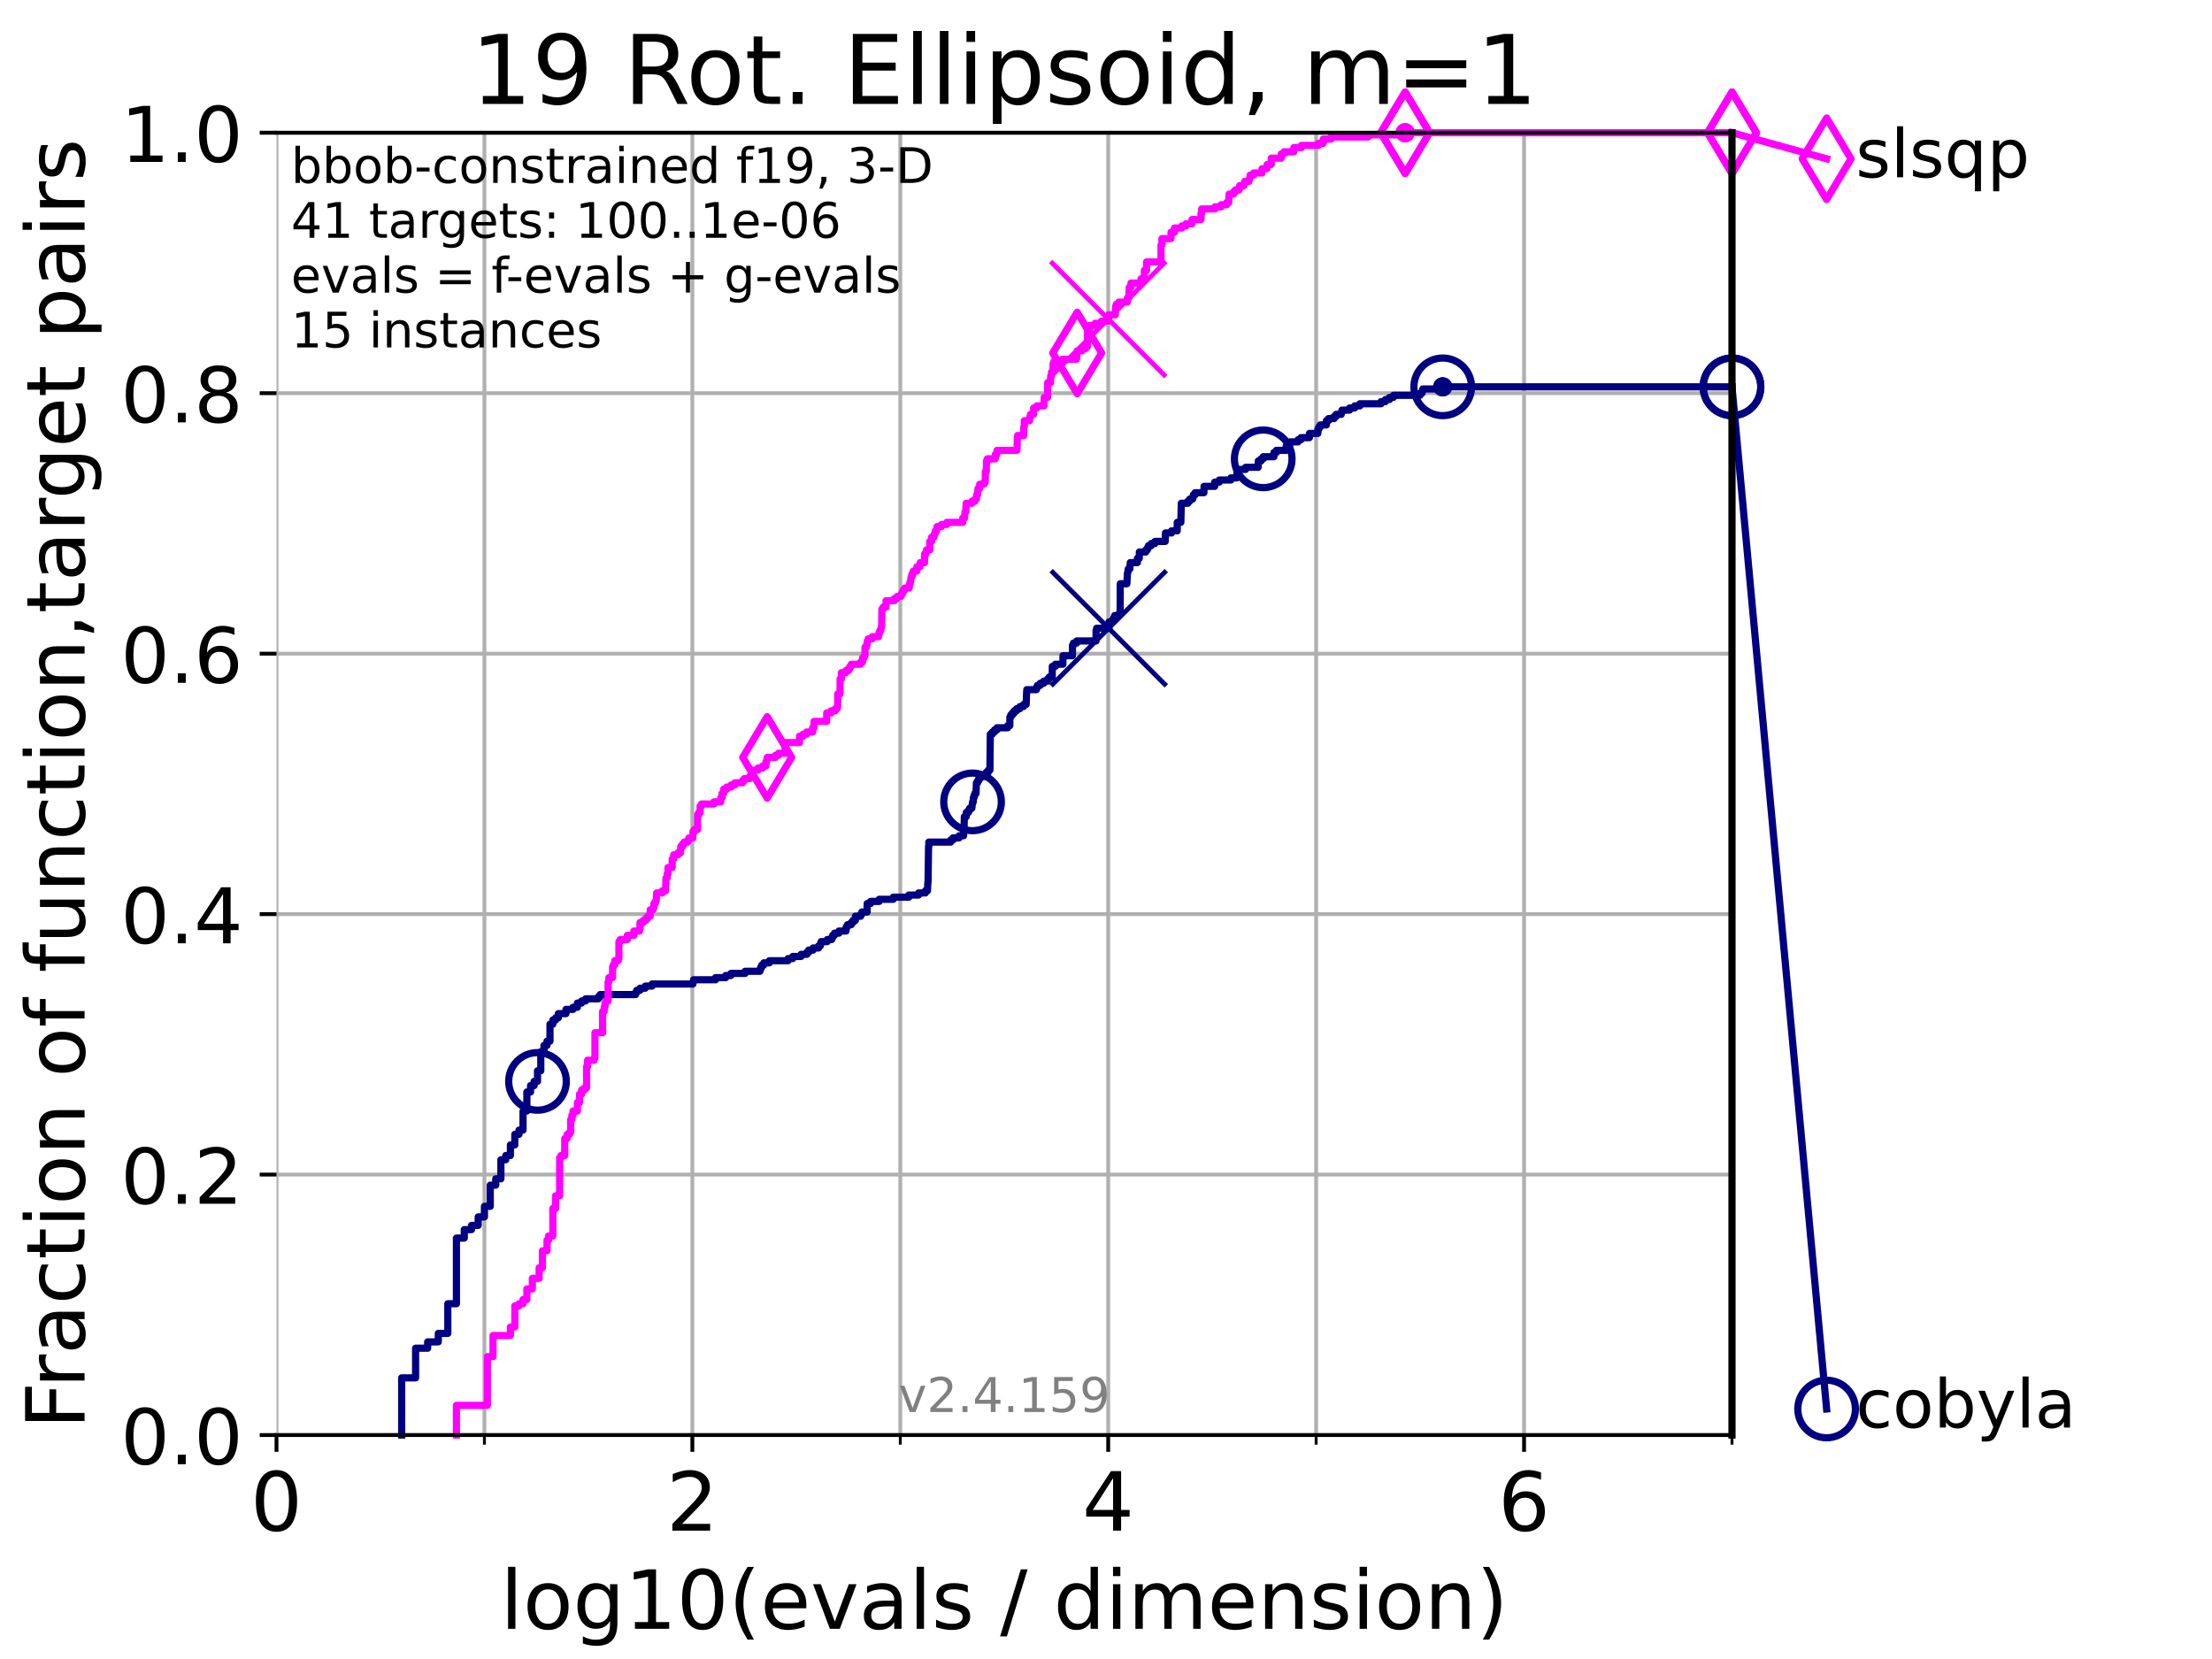 <?xml version="1.0" encoding="utf-8" standalone="no"?>
<!DOCTYPE svg PUBLIC "-//W3C//DTD SVG 1.1//EN"
  "http://www.w3.org/Graphics/SVG/1.1/DTD/svg11.dtd">
<!-- Created with matplotlib (https://matplotlib.org/) -->
<svg height="345.6pt" version="1.1" viewBox="0 0 460.8 345.6" width="460.8pt" xmlns="http://www.w3.org/2000/svg" xmlns:xlink="http://www.w3.org/1999/xlink">
 <defs>
  <style type="text/css">*{stroke-linecap:butt;stroke-linejoin:round;}</style>
 </defs>
 <g id="figure_1">
  <g id="patch_1">
   <path d="M 0 345.6 
L 460.8 345.6 
L 460.8 0 
L 0 0 
z
" style="fill:#ffffff;"/>
  </g>
  <g id="axes_1">
   <g id="patch_2">
    <path d="M 57.6 298.944 
L 360.806 298.944 
L 360.806 27.648 
L 57.6 27.648 
z
" style="fill:#ffffff;"/>
   </g>
   <g id="matplotlib.axis_1">
    <g id="xtick_1">
     <g id="line2d_1">
      <path clip-path="url(#p46d9158926)" d="M 57.6 298.944 
L 57.6 27.648 
" style="fill:none;stroke:#b0b0b0;stroke-linecap:square;stroke-width:0.8;"/>
     </g>
     <g id="line2d_2">
      <defs>
       <path d="M 0 0 
L 0 3.5 
" id="m3a538a9979" style="stroke:#000000;stroke-width:0.8;"/>
      </defs>
      <g>
       <use style="stroke:#000000;stroke-width:0.8;" x="57.6" xlink:href="#m3a538a9979" y="298.944"/>
      </g>
     </g>
     <g id="text_1">
      <!-- 0 -->
      <g transform="translate(52.192 318.861)scale(0.17 -0.17)">
       <defs>
        <path d="M 31.781 66.406 
Q 24.172 66.406 20.328 58.906 
Q 16.5 51.422 16.5 36.375 
Q 16.5 21.391 20.328 13.891 
Q 24.172 6.391 31.781 6.391 
Q 39.453 6.391 43.281 13.891 
Q 47.125 21.391 47.125 36.375 
Q 47.125 51.422 43.281 58.906 
Q 39.453 66.406 31.781 66.406 
z
M 31.781 74.219 
Q 44.047 74.219 50.516 64.516 
Q 56.984 54.828 56.984 36.375 
Q 56.984 17.969 50.516 8.266 
Q 44.047 -1.422 31.781 -1.422 
Q 19.531 -1.422 13.062 8.266 
Q 6.594 17.969 6.594 36.375 
Q 6.594 54.828 13.062 64.516 
Q 19.531 74.219 31.781 74.219 
z
" id="DejaVuSans-48"/>
       </defs>
       <use xlink:href="#DejaVuSans-48"/>
      </g>
     </g>
    </g>
    <g id="xtick_2">
     <g id="line2d_3">
      <path clip-path="url(#p46d9158926)" d="M 144.23 298.944 
L 144.23 27.648 
" style="fill:none;stroke:#b0b0b0;stroke-linecap:square;stroke-width:0.8;"/>
     </g>
     <g id="line2d_4">
      <g>
       <use style="stroke:#000000;stroke-width:0.8;" x="144.23" xlink:href="#m3a538a9979" y="298.944"/>
      </g>
     </g>
     <g id="text_2">
      <!-- 2 -->
      <g transform="translate(138.822 318.861)scale(0.17 -0.17)">
       <defs>
        <path d="M 19.188 8.297 
L 53.609 8.297 
L 53.609 0 
L 7.328 0 
L 7.328 8.297 
Q 12.938 14.109 22.625 23.891 
Q 32.328 33.688 34.812 36.531 
Q 39.547 41.844 41.422 45.531 
Q 43.312 49.219 43.312 52.781 
Q 43.312 58.594 39.234 62.25 
Q 35.156 65.922 28.609 65.922 
Q 23.969 65.922 18.812 64.312 
Q 13.672 62.703 7.812 59.422 
L 7.812 69.391 
Q 13.766 71.781 18.938 73 
Q 24.125 74.219 28.422 74.219 
Q 39.75 74.219 46.484 68.547 
Q 53.219 62.891 53.219 53.422 
Q 53.219 48.922 51.531 44.891 
Q 49.859 40.875 45.406 35.406 
Q 44.188 33.984 37.641 27.219 
Q 31.109 20.453 19.188 8.297 
z
" id="DejaVuSans-50"/>
       </defs>
       <use xlink:href="#DejaVuSans-50"/>
      </g>
     </g>
    </g>
    <g id="xtick_3">
     <g id="line2d_5">
      <path clip-path="url(#p46d9158926)" d="M 230.861 298.944 
L 230.861 27.648 
" style="fill:none;stroke:#b0b0b0;stroke-linecap:square;stroke-width:0.8;"/>
     </g>
     <g id="line2d_6">
      <g>
       <use style="stroke:#000000;stroke-width:0.8;" x="230.861" xlink:href="#m3a538a9979" y="298.944"/>
      </g>
     </g>
     <g id="text_3">
      <!-- 4 -->
      <g transform="translate(225.453 318.861)scale(0.17 -0.17)">
       <defs>
        <path d="M 37.797 64.312 
L 12.891 25.391 
L 37.797 25.391 
z
M 35.203 72.906 
L 47.609 72.906 
L 47.609 25.391 
L 58.016 25.391 
L 58.016 17.188 
L 47.609 17.188 
L 47.609 0 
L 37.797 0 
L 37.797 17.188 
L 4.891 17.188 
L 4.891 26.703 
z
" id="DejaVuSans-52"/>
       </defs>
       <use xlink:href="#DejaVuSans-52"/>
      </g>
     </g>
    </g>
    <g id="xtick_4">
     <g id="line2d_7">
      <path clip-path="url(#p46d9158926)" d="M 317.491 298.944 
L 317.491 27.648 
" style="fill:none;stroke:#b0b0b0;stroke-linecap:square;stroke-width:0.8;"/>
     </g>
     <g id="line2d_8">
      <g>
       <use style="stroke:#000000;stroke-width:0.8;" x="317.491" xlink:href="#m3a538a9979" y="298.944"/>
      </g>
     </g>
     <g id="text_4">
      <!-- 6 -->
      <g transform="translate(312.083 318.861)scale(0.17 -0.17)">
       <defs>
        <path d="M 33.016 40.375 
Q 26.375 40.375 22.484 35.828 
Q 18.609 31.297 18.609 23.391 
Q 18.609 15.531 22.484 10.953 
Q 26.375 6.391 33.016 6.391 
Q 39.656 6.391 43.531 10.953 
Q 47.406 15.531 47.406 23.391 
Q 47.406 31.297 43.531 35.828 
Q 39.656 40.375 33.016 40.375 
z
M 52.594 71.297 
L 52.594 62.312 
Q 48.875 64.062 45.094 64.984 
Q 41.312 65.922 37.594 65.922 
Q 27.828 65.922 22.672 59.328 
Q 17.531 52.734 16.797 39.406 
Q 19.672 43.656 24.016 45.922 
Q 28.375 48.188 33.594 48.188 
Q 44.578 48.188 50.953 41.516 
Q 57.328 34.859 57.328 23.391 
Q 57.328 12.156 50.688 5.359 
Q 44.047 -1.422 33.016 -1.422 
Q 20.359 -1.422 13.672 8.266 
Q 6.984 17.969 6.984 36.375 
Q 6.984 53.656 15.188 63.938 
Q 23.391 74.219 37.203 74.219 
Q 40.922 74.219 44.703 73.484 
Q 48.484 72.75 52.594 71.297 
z
" id="DejaVuSans-54"/>
       </defs>
       <use xlink:href="#DejaVuSans-54"/>
      </g>
     </g>
    </g>
    <g id="xtick_5">
     <g id="line2d_9">
      <path clip-path="url(#p46d9158926)" d="M 100.915 298.944 
L 100.915 27.648 
" style="fill:none;stroke:#b0b0b0;stroke-linecap:square;stroke-width:0.8;"/>
     </g>
     <g id="line2d_10">
      <defs>
       <path d="M 0 0 
L 0 2 
" id="mdb322c02dc" style="stroke:#000000;stroke-width:0.6;"/>
      </defs>
      <g>
       <use style="stroke:#000000;stroke-width:0.6;" x="100.915" xlink:href="#mdb322c02dc" y="298.944"/>
      </g>
     </g>
    </g>
    <g id="xtick_6">
     <g id="line2d_11">
      <path clip-path="url(#p46d9158926)" d="M 187.546 298.944 
L 187.546 27.648 
" style="fill:none;stroke:#b0b0b0;stroke-linecap:square;stroke-width:0.8;"/>
     </g>
     <g id="line2d_12">
      <g>
       <use style="stroke:#000000;stroke-width:0.6;" x="187.546" xlink:href="#mdb322c02dc" y="298.944"/>
      </g>
     </g>
    </g>
    <g id="xtick_7">
     <g id="line2d_13">
      <path clip-path="url(#p46d9158926)" d="M 274.176 298.944 
L 274.176 27.648 
" style="fill:none;stroke:#b0b0b0;stroke-linecap:square;stroke-width:0.8;"/>
     </g>
     <g id="line2d_14">
      <g>
       <use style="stroke:#000000;stroke-width:0.6;" x="274.176" xlink:href="#mdb322c02dc" y="298.944"/>
      </g>
     </g>
    </g>
    <g id="xtick_8">
     <g id="line2d_15">
      <path clip-path="url(#p46d9158926)" d="M 360.806 298.944 
L 360.806 27.648 
" style="fill:none;stroke:#b0b0b0;stroke-linecap:square;stroke-width:0.8;"/>
     </g>
     <g id="line2d_16">
      <g>
       <use style="stroke:#000000;stroke-width:0.6;" x="360.806" xlink:href="#mdb322c02dc" y="298.944"/>
      </g>
     </g>
    </g>
    <g id="text_5">
     <!-- log10(evals / dimension) -->
     <g transform="translate(104.239 339.314)scale(0.17 -0.17)">
      <defs>
       <path d="M 9.422 75.984 
L 18.406 75.984 
L 18.406 0 
L 9.422 0 
z
" id="DejaVuSans-108"/>
       <path d="M 30.609 48.391 
Q 23.391 48.391 19.188 42.75 
Q 14.984 37.109 14.984 27.297 
Q 14.984 17.484 19.156 11.844 
Q 23.344 6.203 30.609 6.203 
Q 37.797 6.203 41.984 11.859 
Q 46.188 17.531 46.188 27.297 
Q 46.188 37.016 41.984 42.703 
Q 37.797 48.391 30.609 48.391 
z
M 30.609 56 
Q 42.328 56 49.016 48.375 
Q 55.719 40.766 55.719 27.297 
Q 55.719 13.875 49.016 6.219 
Q 42.328 -1.422 30.609 -1.422 
Q 18.844 -1.422 12.172 6.219 
Q 5.516 13.875 5.516 27.297 
Q 5.516 40.766 12.172 48.375 
Q 18.844 56 30.609 56 
z
" id="DejaVuSans-111"/>
       <path d="M 45.406 27.984 
Q 45.406 37.75 41.375 43.109 
Q 37.359 48.484 30.078 48.484 
Q 22.859 48.484 18.828 43.109 
Q 14.797 37.75 14.797 27.984 
Q 14.797 18.266 18.828 12.891 
Q 22.859 7.516 30.078 7.516 
Q 37.359 7.516 41.375 12.891 
Q 45.406 18.266 45.406 27.984 
z
M 54.391 6.781 
Q 54.391 -7.172 48.188 -13.984 
Q 42 -20.797 29.203 -20.797 
Q 24.469 -20.797 20.266 -20.094 
Q 16.062 -19.391 12.109 -17.922 
L 12.109 -9.188 
Q 16.062 -11.328 19.922 -12.344 
Q 23.781 -13.375 27.781 -13.375 
Q 36.625 -13.375 41.016 -8.766 
Q 45.406 -4.156 45.406 5.172 
L 45.406 9.625 
Q 42.625 4.781 38.281 2.391 
Q 33.938 0 27.875 0 
Q 17.828 0 11.672 7.656 
Q 5.516 15.328 5.516 27.984 
Q 5.516 40.672 11.672 48.328 
Q 17.828 56 27.875 56 
Q 33.938 56 38.281 53.609 
Q 42.625 51.219 45.406 46.391 
L 45.406 54.688 
L 54.391 54.688 
z
" id="DejaVuSans-103"/>
       <path d="M 12.406 8.297 
L 28.516 8.297 
L 28.516 63.922 
L 10.984 60.406 
L 10.984 69.391 
L 28.422 72.906 
L 38.281 72.906 
L 38.281 8.297 
L 54.391 8.297 
L 54.391 0 
L 12.406 0 
z
" id="DejaVuSans-49"/>
       <path d="M 31 75.875 
Q 24.469 64.656 21.281 53.656 
Q 18.109 42.672 18.109 31.391 
Q 18.109 20.125 21.312 9.062 
Q 24.516 -2 31 -13.188 
L 23.188 -13.188 
Q 15.875 -1.703 12.234 9.375 
Q 8.594 20.453 8.594 31.391 
Q 8.594 42.281 12.203 53.312 
Q 15.828 64.359 23.188 75.875 
z
" id="DejaVuSans-40"/>
       <path d="M 56.203 29.594 
L 56.203 25.203 
L 14.891 25.203 
Q 15.484 15.922 20.484 11.062 
Q 25.484 6.203 34.422 6.203 
Q 39.594 6.203 44.453 7.469 
Q 49.312 8.734 54.109 11.281 
L 54.109 2.781 
Q 49.266 0.734 44.188 -0.344 
Q 39.109 -1.422 33.891 -1.422 
Q 20.797 -1.422 13.156 6.188 
Q 5.516 13.812 5.516 26.812 
Q 5.516 40.234 12.766 48.109 
Q 20.016 56 32.328 56 
Q 43.359 56 49.781 48.891 
Q 56.203 41.797 56.203 29.594 
z
M 47.219 32.234 
Q 47.125 39.594 43.094 43.984 
Q 39.062 48.391 32.422 48.391 
Q 24.906 48.391 20.391 44.141 
Q 15.875 39.891 15.188 32.172 
z
" id="DejaVuSans-101"/>
       <path d="M 2.984 54.688 
L 12.5 54.688 
L 29.594 8.797 
L 46.688 54.688 
L 56.203 54.688 
L 35.688 0 
L 23.484 0 
z
" id="DejaVuSans-118"/>
       <path d="M 34.281 27.484 
Q 23.391 27.484 19.188 25 
Q 14.984 22.516 14.984 16.5 
Q 14.984 11.719 18.141 8.906 
Q 21.297 6.109 26.703 6.109 
Q 34.188 6.109 38.703 11.406 
Q 43.219 16.703 43.219 25.484 
L 43.219 27.484 
z
M 52.203 31.203 
L 52.203 0 
L 43.219 0 
L 43.219 8.297 
Q 40.141 3.328 35.547 0.953 
Q 30.953 -1.422 24.312 -1.422 
Q 15.922 -1.422 10.953 3.297 
Q 6 8.016 6 15.922 
Q 6 25.141 12.172 29.828 
Q 18.359 34.516 30.609 34.516 
L 43.219 34.516 
L 43.219 35.406 
Q 43.219 41.609 39.141 45 
Q 35.062 48.391 27.688 48.391 
Q 23 48.391 18.547 47.266 
Q 14.109 46.141 10.016 43.891 
L 10.016 52.203 
Q 14.938 54.109 19.578 55.047 
Q 24.219 56 28.609 56 
Q 40.484 56 46.344 49.844 
Q 52.203 43.703 52.203 31.203 
z
" id="DejaVuSans-97"/>
       <path d="M 44.281 53.078 
L 44.281 44.578 
Q 40.484 46.531 36.375 47.5 
Q 32.281 48.484 27.875 48.484 
Q 21.188 48.484 17.844 46.438 
Q 14.5 44.391 14.5 40.281 
Q 14.5 37.156 16.891 35.375 
Q 19.281 33.594 26.516 31.984 
L 29.594 31.297 
Q 39.156 29.25 43.188 25.516 
Q 47.219 21.781 47.219 15.094 
Q 47.219 7.469 41.188 3.016 
Q 35.156 -1.422 24.609 -1.422 
Q 20.219 -1.422 15.453 -0.562 
Q 10.688 0.297 5.422 2 
L 5.422 11.281 
Q 10.406 8.688 15.234 7.391 
Q 20.062 6.109 24.812 6.109 
Q 31.156 6.109 34.562 8.281 
Q 37.984 10.453 37.984 14.406 
Q 37.984 18.062 35.516 20.016 
Q 33.062 21.969 24.703 23.781 
L 21.578 24.516 
Q 13.234 26.266 9.516 29.906 
Q 5.812 33.547 5.812 39.891 
Q 5.812 47.609 11.281 51.797 
Q 16.75 56 26.812 56 
Q 31.781 56 36.172 55.266 
Q 40.578 54.547 44.281 53.078 
z
" id="DejaVuSans-115"/>
       <path id="DejaVuSans-32"/>
       <path d="M 25.391 72.906 
L 33.688 72.906 
L 8.297 -9.281 
L 0 -9.281 
z
" id="DejaVuSans-47"/>
       <path d="M 45.406 46.391 
L 45.406 75.984 
L 54.391 75.984 
L 54.391 0 
L 45.406 0 
L 45.406 8.203 
Q 42.578 3.328 38.25 0.953 
Q 33.938 -1.422 27.875 -1.422 
Q 17.969 -1.422 11.734 6.484 
Q 5.516 14.406 5.516 27.297 
Q 5.516 40.188 11.734 48.094 
Q 17.969 56 27.875 56 
Q 33.938 56 38.25 53.625 
Q 42.578 51.266 45.406 46.391 
z
M 14.797 27.297 
Q 14.797 17.391 18.875 11.75 
Q 22.953 6.109 30.078 6.109 
Q 37.203 6.109 41.297 11.75 
Q 45.406 17.391 45.406 27.297 
Q 45.406 37.203 41.297 42.844 
Q 37.203 48.484 30.078 48.484 
Q 22.953 48.484 18.875 42.844 
Q 14.797 37.203 14.797 27.297 
z
" id="DejaVuSans-100"/>
       <path d="M 9.422 54.688 
L 18.406 54.688 
L 18.406 0 
L 9.422 0 
z
M 9.422 75.984 
L 18.406 75.984 
L 18.406 64.594 
L 9.422 64.594 
z
" id="DejaVuSans-105"/>
       <path d="M 52 44.188 
Q 55.375 50.25 60.062 53.125 
Q 64.75 56 71.094 56 
Q 79.641 56 84.281 50.016 
Q 88.922 44.047 88.922 33.016 
L 88.922 0 
L 79.891 0 
L 79.891 32.719 
Q 79.891 40.578 77.094 44.375 
Q 74.312 48.188 68.609 48.188 
Q 61.625 48.188 57.562 43.547 
Q 53.516 38.922 53.516 30.906 
L 53.516 0 
L 44.484 0 
L 44.484 32.719 
Q 44.484 40.625 41.703 44.406 
Q 38.922 48.188 33.109 48.188 
Q 26.219 48.188 22.156 43.531 
Q 18.109 38.875 18.109 30.906 
L 18.109 0 
L 9.078 0 
L 9.078 54.688 
L 18.109 54.688 
L 18.109 46.188 
Q 21.188 51.219 25.484 53.609 
Q 29.781 56 35.688 56 
Q 41.656 56 45.828 52.969 
Q 50 49.953 52 44.188 
z
" id="DejaVuSans-109"/>
       <path d="M 54.891 33.016 
L 54.891 0 
L 45.906 0 
L 45.906 32.719 
Q 45.906 40.484 42.875 44.328 
Q 39.844 48.188 33.797 48.188 
Q 26.516 48.188 22.312 43.547 
Q 18.109 38.922 18.109 30.906 
L 18.109 0 
L 9.078 0 
L 9.078 54.688 
L 18.109 54.688 
L 18.109 46.188 
Q 21.344 51.125 25.703 53.562 
Q 30.078 56 35.797 56 
Q 45.219 56 50.047 50.172 
Q 54.891 44.344 54.891 33.016 
z
" id="DejaVuSans-110"/>
       <path d="M 8.016 75.875 
L 15.828 75.875 
Q 23.141 64.359 26.781 53.312 
Q 30.422 42.281 30.422 31.391 
Q 30.422 20.453 26.781 9.375 
Q 23.141 -1.703 15.828 -13.188 
L 8.016 -13.188 
Q 14.5 -2 17.703 9.062 
Q 20.906 20.125 20.906 31.391 
Q 20.906 42.672 17.703 53.656 
Q 14.5 64.656 8.016 75.875 
z
" id="DejaVuSans-41"/>
      </defs>
      <use xlink:href="#DejaVuSans-108"/>
      <use x="27.783" xlink:href="#DejaVuSans-111"/>
      <use x="88.965" xlink:href="#DejaVuSans-103"/>
      <use x="152.441" xlink:href="#DejaVuSans-49"/>
      <use x="216.064" xlink:href="#DejaVuSans-48"/>
      <use x="279.688" xlink:href="#DejaVuSans-40"/>
      <use x="318.701" xlink:href="#DejaVuSans-101"/>
      <use x="380.225" xlink:href="#DejaVuSans-118"/>
      <use x="439.404" xlink:href="#DejaVuSans-97"/>
      <use x="500.684" xlink:href="#DejaVuSans-108"/>
      <use x="528.467" xlink:href="#DejaVuSans-115"/>
      <use x="580.566" xlink:href="#DejaVuSans-32"/>
      <use x="612.354" xlink:href="#DejaVuSans-47"/>
      <use x="646.045" xlink:href="#DejaVuSans-32"/>
      <use x="677.832" xlink:href="#DejaVuSans-100"/>
      <use x="741.309" xlink:href="#DejaVuSans-105"/>
      <use x="769.092" xlink:href="#DejaVuSans-109"/>
      <use x="866.504" xlink:href="#DejaVuSans-101"/>
      <use x="928.027" xlink:href="#DejaVuSans-110"/>
      <use x="991.406" xlink:href="#DejaVuSans-115"/>
      <use x="1043.506" xlink:href="#DejaVuSans-105"/>
      <use x="1071.289" xlink:href="#DejaVuSans-111"/>
      <use x="1132.471" xlink:href="#DejaVuSans-110"/>
      <use x="1195.85" xlink:href="#DejaVuSans-41"/>
     </g>
    </g>
   </g>
   <g id="matplotlib.axis_2">
    <g id="ytick_1">
     <g id="line2d_17">
      <path clip-path="url(#p46d9158926)" d="M 57.6 298.944 
L 360.806 298.944 
" style="fill:none;stroke:#b0b0b0;stroke-linecap:square;stroke-width:0.8;"/>
     </g>
     <g id="line2d_18">
      <defs>
       <path d="M 0 0 
L -3.5 0 
" id="m38c886c0f5" style="stroke:#000000;stroke-width:0.8;"/>
      </defs>
      <g>
       <use style="stroke:#000000;stroke-width:0.8;" x="57.6" xlink:href="#m38c886c0f5" y="298.944"/>
      </g>
     </g>
     <g id="text_6">
      <!-- 0.0 -->
      <g transform="translate(25.155 305.023)scale(0.16 -0.16)">
       <defs>
        <path d="M 10.688 12.406 
L 21 12.406 
L 21 0 
L 10.688 0 
z
" id="DejaVuSans-46"/>
       </defs>
       <use xlink:href="#DejaVuSans-48"/>
       <use x="63.623" xlink:href="#DejaVuSans-46"/>
       <use x="95.41" xlink:href="#DejaVuSans-48"/>
      </g>
     </g>
    </g>
    <g id="ytick_2">
     <g id="line2d_19">
      <path clip-path="url(#p46d9158926)" d="M 57.6 244.685 
L 360.806 244.685 
" style="fill:none;stroke:#b0b0b0;stroke-linecap:square;stroke-width:0.8;"/>
     </g>
     <g id="line2d_20">
      <g>
       <use style="stroke:#000000;stroke-width:0.8;" x="57.6" xlink:href="#m38c886c0f5" y="244.685"/>
      </g>
     </g>
     <g id="text_7">
      <!-- 0.2 -->
      <g transform="translate(25.155 250.764)scale(0.16 -0.16)">
       <use xlink:href="#DejaVuSans-48"/>
       <use x="63.623" xlink:href="#DejaVuSans-46"/>
       <use x="95.41" xlink:href="#DejaVuSans-50"/>
      </g>
     </g>
    </g>
    <g id="ytick_3">
     <g id="line2d_21">
      <path clip-path="url(#p46d9158926)" d="M 57.6 190.426 
L 360.806 190.426 
" style="fill:none;stroke:#b0b0b0;stroke-linecap:square;stroke-width:0.8;"/>
     </g>
     <g id="line2d_22">
      <g>
       <use style="stroke:#000000;stroke-width:0.8;" x="57.6" xlink:href="#m38c886c0f5" y="190.426"/>
      </g>
     </g>
     <g id="text_8">
      <!-- 0.4 -->
      <g transform="translate(25.155 196.504)scale(0.16 -0.16)">
       <use xlink:href="#DejaVuSans-48"/>
       <use x="63.623" xlink:href="#DejaVuSans-46"/>
       <use x="95.41" xlink:href="#DejaVuSans-52"/>
      </g>
     </g>
    </g>
    <g id="ytick_4">
     <g id="line2d_23">
      <path clip-path="url(#p46d9158926)" d="M 57.6 136.166 
L 360.806 136.166 
" style="fill:none;stroke:#b0b0b0;stroke-linecap:square;stroke-width:0.8;"/>
     </g>
     <g id="line2d_24">
      <g>
       <use style="stroke:#000000;stroke-width:0.8;" x="57.6" xlink:href="#m38c886c0f5" y="136.166"/>
      </g>
     </g>
     <g id="text_9">
      <!-- 0.6 -->
      <g transform="translate(25.155 142.245)scale(0.16 -0.16)">
       <use xlink:href="#DejaVuSans-48"/>
       <use x="63.623" xlink:href="#DejaVuSans-46"/>
       <use x="95.41" xlink:href="#DejaVuSans-54"/>
      </g>
     </g>
    </g>
    <g id="ytick_5">
     <g id="line2d_25">
      <path clip-path="url(#p46d9158926)" d="M 57.6 81.907 
L 360.806 81.907 
" style="fill:none;stroke:#b0b0b0;stroke-linecap:square;stroke-width:0.8;"/>
     </g>
     <g id="line2d_26">
      <g>
       <use style="stroke:#000000;stroke-width:0.8;" x="57.6" xlink:href="#m38c886c0f5" y="81.907"/>
      </g>
     </g>
     <g id="text_10">
      <!-- 0.8 -->
      <g transform="translate(25.155 87.986)scale(0.16 -0.16)">
       <defs>
        <path d="M 31.781 34.625 
Q 24.75 34.625 20.719 30.859 
Q 16.703 27.094 16.703 20.516 
Q 16.703 13.922 20.719 10.156 
Q 24.75 6.391 31.781 6.391 
Q 38.812 6.391 42.859 10.172 
Q 46.922 13.969 46.922 20.516 
Q 46.922 27.094 42.891 30.859 
Q 38.875 34.625 31.781 34.625 
z
M 21.922 38.812 
Q 15.578 40.375 12.031 44.719 
Q 8.5 49.078 8.5 55.328 
Q 8.5 64.062 14.719 69.141 
Q 20.953 74.219 31.781 74.219 
Q 42.672 74.219 48.875 69.141 
Q 55.078 64.062 55.078 55.328 
Q 55.078 49.078 51.531 44.719 
Q 48 40.375 41.703 38.812 
Q 48.828 37.156 52.797 32.312 
Q 56.781 27.484 56.781 20.516 
Q 56.781 9.906 50.312 4.234 
Q 43.844 -1.422 31.781 -1.422 
Q 19.734 -1.422 13.25 4.234 
Q 6.781 9.906 6.781 20.516 
Q 6.781 27.484 10.781 32.312 
Q 14.797 37.156 21.922 38.812 
z
M 18.312 54.391 
Q 18.312 48.734 21.844 45.562 
Q 25.391 42.391 31.781 42.391 
Q 38.141 42.391 41.719 45.562 
Q 45.312 48.734 45.312 54.391 
Q 45.312 60.062 41.719 63.234 
Q 38.141 66.406 31.781 66.406 
Q 25.391 66.406 21.844 63.234 
Q 18.312 60.062 18.312 54.391 
z
" id="DejaVuSans-56"/>
       </defs>
       <use xlink:href="#DejaVuSans-48"/>
       <use x="63.623" xlink:href="#DejaVuSans-46"/>
       <use x="95.41" xlink:href="#DejaVuSans-56"/>
      </g>
     </g>
    </g>
    <g id="ytick_6">
     <g id="line2d_27">
      <path clip-path="url(#p46d9158926)" d="M 57.6 27.648 
L 360.806 27.648 
" style="fill:none;stroke:#b0b0b0;stroke-linecap:square;stroke-width:0.8;"/>
     </g>
     <g id="line2d_28">
      <g>
       <use style="stroke:#000000;stroke-width:0.8;" x="57.6" xlink:href="#m38c886c0f5" y="27.648"/>
      </g>
     </g>
     <g id="text_11">
      <!-- 1.0 -->
      <g transform="translate(25.155 33.727)scale(0.16 -0.16)">
       <use xlink:href="#DejaVuSans-49"/>
       <use x="63.623" xlink:href="#DejaVuSans-46"/>
       <use x="95.41" xlink:href="#DejaVuSans-48"/>
      </g>
     </g>
    </g>
    <g id="text_12">
     <!-- Fraction of function,target pairs -->
     <g transform="translate(17.62 297.681)rotate(-90)scale(0.17 -0.17)">
      <defs>
       <path d="M 9.812 72.906 
L 51.703 72.906 
L 51.703 64.594 
L 19.672 64.594 
L 19.672 43.109 
L 48.578 43.109 
L 48.578 34.812 
L 19.672 34.812 
L 19.672 0 
L 9.812 0 
z
" id="DejaVuSans-70"/>
       <path d="M 41.109 46.297 
Q 39.594 47.172 37.812 47.578 
Q 36.031 48 33.891 48 
Q 26.266 48 22.188 43.047 
Q 18.109 38.094 18.109 28.812 
L 18.109 0 
L 9.078 0 
L 9.078 54.688 
L 18.109 54.688 
L 18.109 46.188 
Q 20.953 51.172 25.484 53.578 
Q 30.031 56 36.531 56 
Q 37.453 56 38.578 55.875 
Q 39.703 55.766 41.062 55.516 
z
" id="DejaVuSans-114"/>
       <path d="M 48.781 52.594 
L 48.781 44.188 
Q 44.969 46.297 41.141 47.344 
Q 37.312 48.391 33.406 48.391 
Q 24.656 48.391 19.812 42.844 
Q 14.984 37.312 14.984 27.297 
Q 14.984 17.281 19.812 11.734 
Q 24.656 6.203 33.406 6.203 
Q 37.312 6.203 41.141 7.25 
Q 44.969 8.297 48.781 10.406 
L 48.781 2.094 
Q 45.016 0.344 40.984 -0.531 
Q 36.969 -1.422 32.422 -1.422 
Q 20.062 -1.422 12.781 6.344 
Q 5.516 14.109 5.516 27.297 
Q 5.516 40.672 12.859 48.328 
Q 20.219 56 33.016 56 
Q 37.156 56 41.109 55.141 
Q 45.062 54.297 48.781 52.594 
z
" id="DejaVuSans-99"/>
       <path d="M 18.312 70.219 
L 18.312 54.688 
L 36.812 54.688 
L 36.812 47.703 
L 18.312 47.703 
L 18.312 18.016 
Q 18.312 11.328 20.141 9.422 
Q 21.969 7.516 27.594 7.516 
L 36.812 7.516 
L 36.812 0 
L 27.594 0 
Q 17.188 0 13.234 3.875 
Q 9.281 7.766 9.281 18.016 
L 9.281 47.703 
L 2.688 47.703 
L 2.688 54.688 
L 9.281 54.688 
L 9.281 70.219 
z
" id="DejaVuSans-116"/>
       <path d="M 37.109 75.984 
L 37.109 68.5 
L 28.516 68.5 
Q 23.688 68.5 21.797 66.547 
Q 19.922 64.594 19.922 59.516 
L 19.922 54.688 
L 34.719 54.688 
L 34.719 47.703 
L 19.922 47.703 
L 19.922 0 
L 10.891 0 
L 10.891 47.703 
L 2.297 47.703 
L 2.297 54.688 
L 10.891 54.688 
L 10.891 58.5 
Q 10.891 67.625 15.141 71.797 
Q 19.391 75.984 28.609 75.984 
z
" id="DejaVuSans-102"/>
       <path d="M 8.5 21.578 
L 8.5 54.688 
L 17.484 54.688 
L 17.484 21.922 
Q 17.484 14.156 20.5 10.266 
Q 23.531 6.391 29.594 6.391 
Q 36.859 6.391 41.078 11.031 
Q 45.312 15.672 45.312 23.688 
L 45.312 54.688 
L 54.297 54.688 
L 54.297 0 
L 45.312 0 
L 45.312 8.406 
Q 42.047 3.422 37.719 1 
Q 33.406 -1.422 27.688 -1.422 
Q 18.266 -1.422 13.375 4.438 
Q 8.5 10.297 8.5 21.578 
z
M 31.109 56 
z
" id="DejaVuSans-117"/>
       <path d="M 11.719 12.406 
L 22.016 12.406 
L 22.016 4 
L 14.016 -11.625 
L 7.719 -11.625 
L 11.719 4 
z
" id="DejaVuSans-44"/>
       <path d="M 18.109 8.203 
L 18.109 -20.797 
L 9.078 -20.797 
L 9.078 54.688 
L 18.109 54.688 
L 18.109 46.391 
Q 20.953 51.266 25.266 53.625 
Q 29.594 56 35.594 56 
Q 45.562 56 51.781 48.094 
Q 58.016 40.188 58.016 27.297 
Q 58.016 14.406 51.781 6.484 
Q 45.562 -1.422 35.594 -1.422 
Q 29.594 -1.422 25.266 0.953 
Q 20.953 3.328 18.109 8.203 
z
M 48.688 27.297 
Q 48.688 37.203 44.609 42.844 
Q 40.531 48.484 33.406 48.484 
Q 26.266 48.484 22.188 42.844 
Q 18.109 37.203 18.109 27.297 
Q 18.109 17.391 22.188 11.75 
Q 26.266 6.109 33.406 6.109 
Q 40.531 6.109 44.609 11.75 
Q 48.688 17.391 48.688 27.297 
z
" id="DejaVuSans-112"/>
      </defs>
      <use xlink:href="#DejaVuSans-70"/>
      <use x="50.27" xlink:href="#DejaVuSans-114"/>
      <use x="91.383" xlink:href="#DejaVuSans-97"/>
      <use x="152.662" xlink:href="#DejaVuSans-99"/>
      <use x="207.643" xlink:href="#DejaVuSans-116"/>
      <use x="246.852" xlink:href="#DejaVuSans-105"/>
      <use x="274.635" xlink:href="#DejaVuSans-111"/>
      <use x="335.816" xlink:href="#DejaVuSans-110"/>
      <use x="399.195" xlink:href="#DejaVuSans-32"/>
      <use x="430.982" xlink:href="#DejaVuSans-111"/>
      <use x="492.164" xlink:href="#DejaVuSans-102"/>
      <use x="527.369" xlink:href="#DejaVuSans-32"/>
      <use x="559.156" xlink:href="#DejaVuSans-102"/>
      <use x="594.361" xlink:href="#DejaVuSans-117"/>
      <use x="657.74" xlink:href="#DejaVuSans-110"/>
      <use x="721.119" xlink:href="#DejaVuSans-99"/>
      <use x="776.1" xlink:href="#DejaVuSans-116"/>
      <use x="815.309" xlink:href="#DejaVuSans-105"/>
      <use x="843.092" xlink:href="#DejaVuSans-111"/>
      <use x="904.273" xlink:href="#DejaVuSans-110"/>
      <use x="967.652" xlink:href="#DejaVuSans-44"/>
      <use x="999.439" xlink:href="#DejaVuSans-116"/>
      <use x="1038.648" xlink:href="#DejaVuSans-97"/>
      <use x="1099.928" xlink:href="#DejaVuSans-114"/>
      <use x="1139.291" xlink:href="#DejaVuSans-103"/>
      <use x="1202.768" xlink:href="#DejaVuSans-101"/>
      <use x="1264.291" xlink:href="#DejaVuSans-116"/>
      <use x="1303.5" xlink:href="#DejaVuSans-32"/>
      <use x="1335.287" xlink:href="#DejaVuSans-112"/>
      <use x="1398.764" xlink:href="#DejaVuSans-97"/>
      <use x="1460.043" xlink:href="#DejaVuSans-105"/>
      <use x="1487.826" xlink:href="#DejaVuSans-114"/>
      <use x="1528.939" xlink:href="#DejaVuSans-115"/>
     </g>
    </g>
   </g>
   <g id="line2d_29">
    <defs>
     <path d="M 0 1.5 
C 0.398 1.5 0.779 1.342 1.061 1.061 
C 1.342 0.779 1.5 0.398 1.5 0 
C 1.5 -0.398 1.342 -0.779 1.061 -1.061 
C 0.779 -1.342 0.398 -1.5 0 -1.5 
C -0.398 -1.5 -0.779 -1.342 -1.061 -1.061 
C -1.342 -0.779 -1.5 -0.398 -1.5 0 
C -1.5 0.398 -1.342 0.779 -1.061 1.061 
C -0.779 1.342 -0.398 1.5 0 1.5 
z
" id="m5f973b221b" style="stroke:#000080;"/>
    </defs>
    <g>
     <use style="fill:#000080;stroke:#000080;" x="300.545" xlink:href="#m5f973b221b" y="80.584"/>
     <use style="fill:#000080;stroke:#000080;" x="300.545" xlink:href="#m5f973b221b" y="80.584"/>
    </g>
   </g>
   <g id="line2d_30">
    <path d="M 83.678 298.944 
L 83.678 287.033 
L 86.578 287.033 
L 86.578 280.858 
L 89.09 280.858 
L 89.09 279.534 
L 91.306 279.534 
L 91.306 277.77 
L 93.288 277.77 
L 93.288 271.594 
L 95.081 271.594 
L 95.081 257.919 
L 96.718 257.919 
L 96.718 256.154 
L 98.223 256.154 
L 98.223 255.272 
L 99.617 255.272 
L 99.617 253.507 
L 100.915 253.507 
L 100.915 251.302 
L 102.129 251.302 
L 102.129 246.89 
L 103.27 246.89 
L 103.27 245.567 
L 104.345 245.567 
L 104.345 241.597 
L 105.362 241.597 
L 105.362 240.715 
L 106.327 240.715 
L 106.327 238.509 
L 107.245 238.509 
L 107.245 236.303 
L 108.12 236.303 
L 108.12 235.421 
L 108.956 235.421 
L 108.956 231.451 
L 109.757 231.451 
L 109.757 227.481 
L 110.525 227.481 
L 110.525 226.157 
L 111.262 226.157 
L 111.262 225.275 
L 111.972 225.275 
L 111.972 223.069 
L 112.657 223.069 
L 112.657 219.099 
L 113.317 219.099 
L 113.317 217.776 
L 113.954 217.776 
L 113.954 216.894 
L 114.571 216.894 
L 114.571 213.364 
L 115.168 213.364 
L 115.168 212.482 
L 115.747 212.482 
L 115.747 212.041 
L 116.309 212.041 
L 116.309 211.159 
L 117.9 211.159 
L 117.9 210.277 
L 119.366 210.277 
L 119.366 209.835 
L 120.284 209.835 
L 120.284 208.953 
L 121.159 208.953 
L 121.159 208.512 
L 121.995 208.512 
L 121.995 208.071 
L 124.66 208.071 
L 124.66 207.63 
L 125.012 207.63 
L 125.012 207.189 
L 132.405 207.189 
L 132.405 206.747 
L 132.639 206.747 
L 132.639 206.306 
L 133.323 206.306 
L 133.323 205.865 
L 134.411 205.865 
L 134.411 205.424 
L 135.835 205.424 
L 135.835 204.983 
L 144.355 204.983 
L 144.355 204.542 
L 144.48 204.542 
L 144.48 204.101 
L 149.069 204.101 
L 149.069 203.66 
L 151.177 203.66 
L 151.177 203.218 
L 152.271 203.218 
L 152.271 202.777 
L 155.218 202.777 
L 155.218 202.336 
L 158.306 202.336 
L 158.306 201.895 
L 158.484 201.895 
L 158.484 201.454 
L 158.717 201.454 
L 158.717 201.013 
L 159.119 201.013 
L 159.119 200.572 
L 160.277 200.572 
L 160.277 200.13 
L 164.173 200.13 
L 164.173 199.689 
L 165.146 199.689 
L 165.146 199.248 
L 166.879 199.248 
L 166.879 198.807 
L 168.081 198.807 
L 168.081 198.366 
L 168.466 198.366 
L 168.466 197.925 
L 169.377 197.925 
L 169.377 197.484 
L 170.527 197.484 
L 170.527 197.043 
L 170.895 197.043 
L 170.895 196.601 
L 171.047 196.601 
L 171.047 196.16 
L 172.328 196.16 
L 172.328 195.719 
L 173.262 195.719 
L 173.262 195.278 
L 173.475 195.278 
L 173.475 194.837 
L 173.843 194.837 
L 173.843 194.396 
L 174.756 194.396 
L 174.756 193.955 
L 176.231 193.955 
L 176.277 193.072 
L 176.549 193.072 
L 176.549 192.631 
L 177.32 192.631 
L 177.32 192.19 
L 177.684 192.19 
L 177.684 191.749 
L 178.185 191.749 
L 178.185 190.867 
L 179.306 190.867 
L 179.306 190.426 
L 179.538 190.426 
L 179.538 189.984 
L 180.647 189.984 
L 180.647 188.22 
L 181.357 188.22 
L 181.357 187.779 
L 183.151 187.779 
L 183.151 187.338 
L 186.079 187.338 
L 186.079 186.897 
L 189.321 186.897 
L 189.321 186.455 
L 191.363 186.455 
L 191.363 186.014 
L 192.773 186.014 
L 192.773 185.573 
L 193.205 185.573 
L 193.288 183.809 
L 193.325 183.809 
L 193.436 176.309 
L 193.491 176.309 
L 193.491 175.427 
L 198.041 175.427 
L 198.041 174.986 
L 198.515 174.986 
L 198.515 174.545 
L 199.801 174.545 
L 199.801 174.104 
L 200.728 174.104 
L 200.834 172.339 
L 200.84 172.339 
L 200.89 170.134 
L 201.292 170.134 
L 201.292 169.251 
L 201.734 169.251 
L 201.734 168.81 
L 201.998 168.81 
L 201.998 168.369 
L 202.452 168.369 
L 202.537 167.487 
L 202.599 167.487 
L 202.599 167.046 
L 202.75 167.046 
L 202.773 166.163 
L 202.917 166.163 
L 202.917 165.722 
L 203.077 165.722 
L 203.077 165.281 
L 203.323 165.281 
L 203.398 163.075 
L 203.656 163.075 
L 203.656 162.634 
L 203.894 162.634 
L 203.894 162.193 
L 204.191 162.193 
L 204.191 161.752 
L 205.214 161.752 
L 205.214 161.311 
L 205.482 161.311 
L 205.482 160.87 
L 205.883 160.87 
L 205.883 160.429 
L 206.216 160.429 
L 206.3 152.929 
L 206.73 152.929 
L 206.73 152.488 
L 207.172 152.488 
L 207.172 152.047 
L 207.691 152.047 
L 207.691 151.606 
L 209.902 151.606 
L 209.902 151.165 
L 210.368 151.165 
L 210.368 149.4 
L 210.55 149.4 
L 210.55 148.959 
L 210.894 148.959 
L 210.894 148.518 
L 211.292 148.518 
L 211.292 148.077 
L 211.783 148.077 
L 211.783 147.636 
L 212.462 147.636 
L 212.462 147.195 
L 213.213 147.195 
L 213.213 146.754 
L 213.769 146.754 
L 213.862 144.107 
L 213.899 144.107 
L 213.899 143.666 
L 215.897 143.666 
L 215.897 143.225 
L 216.104 143.225 
L 216.104 142.783 
L 216.69 142.783 
L 216.69 142.342 
L 217.419 142.342 
L 217.419 141.901 
L 218.221 141.901 
L 218.221 141.46 
L 218.591 141.46 
L 218.591 141.019 
L 219.202 141.019 
L 219.214 138.813 
L 219.857 138.813 
L 219.857 138.372 
L 221.423 138.372 
L 221.444 136.608 
L 223.392 136.608 
L 223.42 134.402 
L 223.616 134.402 
L 223.616 133.961 
L 224.298 133.961 
L 224.298 133.52 
L 228.33 133.52 
L 228.331 131.314 
L 228.451 131.314 
L 228.451 130.873 
L 231.004 130.873 
L 231.029 129.549 
L 231.778 129.549 
L 231.778 129.108 
L 232.019 129.108 
L 232.019 128.667 
L 232.217 128.667 
L 232.217 128.226 
L 233.125 128.226 
L 233.125 127.785 
L 233.343 127.785 
L 233.369 121.609 
L 234.753 121.609 
L 234.86 119.403 
L 234.921 119.403 
L 235.024 118.521 
L 235.364 118.521 
L 235.452 117.198 
L 236.94 117.198 
L 236.94 116.315 
L 237.331 116.315 
L 237.342 114.992 
L 238.69 114.992 
L 238.69 114.551 
L 239.028 114.551 
L 239.028 114.11 
L 239.257 114.11 
L 239.257 113.669 
L 239.83 113.669 
L 239.83 113.228 
L 240.595 113.228 
L 240.595 112.786 
L 242.732 112.786 
L 242.788 111.022 
L 244.054 111.022 
L 244.054 110.581 
L 245.24 110.581 
L 245.24 108.816 
L 245.992 108.816 
L 246.085 104.846 
L 247.454 104.846 
L 247.454 104.405 
L 247.849 104.405 
L 247.849 103.964 
L 248.463 103.964 
L 248.463 103.523 
L 248.602 103.523 
L 248.602 103.082 
L 248.953 103.082 
L 248.953 102.64 
L 250.792 102.64 
L 250.829 101.317 
L 253.043 101.317 
L 253.043 100.435 
L 254.004 100.435 
L 254.004 99.994 
L 256.417 99.994 
L 256.417 99.552 
L 257.67 99.552 
L 257.672 98.229 
L 258.111 98.229 
L 258.111 97.788 
L 259.482 97.788 
L 259.482 97.347 
L 262.1 97.347 
L 262.124 96.023 
L 262.699 96.023 
L 262.699 95.582 
L 263.152 95.582 
L 263.152 95.141 
L 265.377 95.141 
L 265.389 94.259 
L 265.893 94.259 
L 265.893 93.818 
L 267.93 93.818 
L 267.931 92.935 
L 268.623 92.935 
L 268.623 92.494 
L 268.75 92.494 
L 268.75 92.053 
L 270.398 92.053 
L 270.398 91.612 
L 271.005 91.612 
L 271.005 91.171 
L 272.773 91.171 
L 272.793 90.289 
L 274.532 90.289 
L 274.533 89.406 
L 274.726 89.406 
L 274.726 88.965 
L 275.021 88.965 
L 275.021 88.524 
L 276.303 88.524 
L 276.303 87.642 
L 276.749 87.642 
L 276.749 87.201 
L 277.92 87.201 
L 277.92 86.76 
L 278.33 86.76 
L 278.33 86.319 
L 279.41 86.319 
L 279.41 85.877 
L 279.559 85.877 
L 279.559 85.436 
L 281.142 85.436 
L 281.142 84.995 
L 282.205 84.995 
L 282.205 84.554 
L 283.279 84.554 
L 283.279 84.113 
L 287.693 84.113 
L 287.693 83.672 
L 288.592 83.672 
L 288.592 83.231 
L 289.451 83.231 
L 289.451 82.789 
L 290.274 82.789 
L 290.274 82.348 
L 295.805 82.348 
L 295.805 81.907 
L 296.239 81.907 
L 296.239 81.466 
L 296.394 81.466 
L 296.394 81.025 
L 300.545 81.025 
L 300.545 80.584 
L 360.806 80.584 
L 360.806 80.584 
" style="fill:none;stroke:#000080;stroke-linecap:square;stroke-width:1.5;"/>
   </g>
   <g id="line2d_31">
    <defs>
     <path d="M 0 6 
C 1.591 6 3.117 5.368 4.243 4.243 
C 5.368 3.117 6 1.591 6 0 
C 6 -1.591 5.368 -3.117 4.243 -4.243 
C 3.117 -5.368 1.591 -6 0 -6 
C -1.591 -6 -3.117 -5.368 -4.243 -4.243 
C -5.368 -3.117 -6 -1.591 -6 0 
C -6 1.591 -5.368 3.117 -4.243 4.243 
C -3.117 5.368 -1.591 6 0 6 
z
" id="m1ff6ef1766" style="stroke:#000080;stroke-width:1.5;"/>
    </defs>
    <g>
     <use style="fill-opacity:0;stroke:#000080;stroke-width:1.5;" x="111.972" xlink:href="#m1ff6ef1766" y="225.275"/>
     <use style="fill-opacity:0;stroke:#000080;stroke-width:1.5;" x="202.599" xlink:href="#m1ff6ef1766" y="167.046"/>
     <use style="fill-opacity:0;stroke:#000080;stroke-width:1.5;" x="263.152" xlink:href="#m1ff6ef1766" y="95.582"/>
     <use style="fill-opacity:0;stroke:#000080;stroke-width:1.5;" x="300.545" xlink:href="#m1ff6ef1766" y="80.584"/>
     <use style="fill-opacity:0;stroke:#000080;stroke-width:1.5;" x="360.806" xlink:href="#m1ff6ef1766" y="80.584"/>
    </g>
   </g>
   <g id="line2d_32">
    <path style="fill:none;stroke:#000080;stroke-linecap:square;stroke-width:1.5;"/>
    <g/>
   </g>
   <g id="line2d_33">
    <path clip-path="url(#p46d9158926)" d="M 230.963 130.873 
" style="fill:none;stroke:#000080;stroke-linecap:square;stroke-width:1.5;"/>
    <defs>
     <path d="M -12 12 
L 12 -12 
M -12 -12 
L 12 12 
" id="m2a13b7fffd" style="stroke:#000080;"/>
    </defs>
    <g clip-path="url(#p46d9158926)">
     <use style="fill:#000080;stroke:#000080;" x="230.963" xlink:href="#m2a13b7fffd" y="130.873"/>
    </g>
   </g>
   <g id="line2d_34">
    <defs>
     <path d="M 0 1.5 
C 0.398 1.5 0.779 1.342 1.061 1.061 
C 1.342 0.779 1.5 0.398 1.5 0 
C 1.5 -0.398 1.342 -0.779 1.061 -1.061 
C 0.779 -1.342 0.398 -1.5 0 -1.5 
C -0.398 -1.5 -0.779 -1.342 -1.061 -1.061 
C -1.342 -0.779 -1.5 -0.398 -1.5 0 
C -1.5 0.398 -1.342 0.779 -1.061 1.061 
C -0.779 1.342 -0.398 1.5 0 1.5 
z
" id="mef217cfb8f" style="stroke:#ff00ff;"/>
    </defs>
    <g>
     <use style="fill:#ff00ff;stroke:#ff00ff;" x="292.719" xlink:href="#mef217cfb8f" y="27.648"/>
     <use style="fill:#ff00ff;stroke:#ff00ff;" x="292.719" xlink:href="#mef217cfb8f" y="27.648"/>
    </g>
   </g>
   <g id="line2d_35">
    <path d="M 95.081 298.944 
L 95.081 292.768 
L 101.532 292.768 
L 101.532 282.622 
L 102.708 282.622 
L 102.708 278.211 
L 106.327 278.211 
L 106.327 276.446 
L 107.245 276.446 
L 107.245 272.035 
L 108.12 272.035 
L 108.12 271.594 
L 108.956 271.594 
L 108.956 270.712 
L 109.757 270.712 
L 109.757 268.506 
L 110.897 268.506 
L 110.897 266.3 
L 112.318 266.3 
L 112.318 264.095 
L 112.989 264.095 
L 112.989 260.566 
L 113.954 260.566 
L 113.954 258.36 
L 114.265 258.36 
L 114.265 257.478 
L 115.168 257.478 
L 115.168 251.743 
L 115.747 251.743 
L 115.747 249.096 
L 116.584 249.096 
L 116.584 241.156 
L 116.854 241.156 
L 116.854 240.715 
L 117.644 240.715 
L 117.644 237.186 
L 118.152 237.186 
L 118.152 236.303 
L 118.647 236.303 
L 118.647 235.862 
L 118.89 235.862 
L 118.89 233.215 
L 119.129 233.215 
L 119.129 232.333 
L 119.366 232.333 
L 119.366 231.451 
L 120.284 231.451 
L 120.284 229.686 
L 120.727 229.686 
L 120.727 227.922 
L 121.159 227.922 
L 121.159 227.04 
L 121.79 227.04 
L 121.79 226.598 
L 122.199 226.598 
L 122.199 222.187 
L 122.4 222.187 
L 122.4 220.864 
L 123.751 220.864 
L 123.751 220.423 
L 123.936 220.423 
L 123.936 215.129 
L 125.527 215.129 
L 125.527 210.718 
L 125.863 210.718 
L 125.863 209.835 
L 126.029 209.835 
L 126.029 208.953 
L 126.193 208.953 
L 126.193 208.512 
L 126.677 208.512 
L 126.677 204.542 
L 126.836 204.542 
L 126.836 203.66 
L 127.61 203.66 
L 127.61 201.454 
L 127.761 201.454 
L 127.761 201.013 
L 128.06 201.013 
L 128.06 200.13 
L 128.786 200.13 
L 128.786 199.689 
L 128.928 199.689 
L 128.928 196.16 
L 129.209 196.16 
L 129.209 195.719 
L 130.683 195.719 
L 130.683 194.837 
L 132.049 194.837 
L 132.049 193.955 
L 133.211 193.955 
L 133.211 193.514 
L 133.323 193.514 
L 133.323 192.19 
L 133.983 192.19 
L 133.983 191.749 
L 134.516 191.749 
L 134.516 191.308 
L 134.932 191.308 
L 134.932 190.867 
L 135.439 190.867 
L 135.439 189.543 
L 136.03 189.543 
L 136.03 189.102 
L 136.223 189.102 
L 136.223 188.22 
L 136.509 188.22 
L 136.509 187.779 
L 136.697 187.779 
L 136.79 186.014 
L 137.963 186.014 
L 137.963 185.573 
L 138.651 185.573 
L 138.735 182.926 
L 138.985 182.926 
L 138.985 182.044 
L 139.15 182.044 
L 139.15 180.721 
L 140.033 180.721 
L 140.033 178.956 
L 140.344 178.956 
L 140.344 178.074 
L 141.247 178.074 
L 141.247 177.633 
L 141.754 177.633 
L 141.826 176.309 
L 142.179 176.309 
L 142.179 175.868 
L 142.525 175.868 
L 142.525 175.427 
L 143.265 175.427 
L 143.265 174.986 
L 143.528 174.986 
L 143.528 174.545 
L 144.355 174.545 
L 144.355 173.221 
L 144.664 173.221 
L 144.664 172.78 
L 145.327 172.78 
L 145.327 169.692 
L 145.562 169.692 
L 145.562 169.251 
L 145.852 169.251 
L 145.852 167.928 
L 146.137 167.928 
L 146.137 167.487 
L 148.727 167.487 
L 148.727 167.046 
L 150.152 167.046 
L 150.152 166.163 
L 150.425 166.163 
L 150.425 165.281 
L 150.738 165.281 
L 150.738 164.399 
L 151.392 164.399 
L 151.392 163.958 
L 152.312 163.958 
L 152.312 163.517 
L 153.072 163.517 
L 153.072 163.075 
L 154.65 163.075 
L 154.65 162.634 
L 155.042 162.634 
L 155.042 162.193 
L 156.172 162.193 
L 156.172 161.752 
L 156.403 161.752 
L 156.502 160.87 
L 156.89 160.87 
L 156.89 160.429 
L 157.917 160.429 
L 157.917 159.988 
L 158.891 159.988 
L 158.891 159.546 
L 159.569 159.546 
L 159.569 158.664 
L 159.707 158.664 
L 159.817 157.782 
L 161.542 157.782 
L 161.542 157.341 
L 162.205 157.341 
L 162.205 156.9 
L 163.554 156.9 
L 163.554 154.694 
L 166.556 154.694 
L 166.556 153.371 
L 167.307 153.371 
L 167.307 152.929 
L 168.046 152.929 
L 168.046 152.488 
L 169.294 152.488 
L 169.294 151.606 
L 169.573 151.606 
L 169.573 150.283 
L 172.215 150.283 
L 172.215 148.518 
L 173.128 148.518 
L 173.128 148.077 
L 173.998 148.077 
L 173.998 147.636 
L 174.393 147.636 
L 174.393 147.195 
L 174.506 147.195 
L 174.506 144.548 
L 175.001 144.548 
L 175.001 141.46 
L 175.268 141.46 
L 175.268 140.137 
L 176.185 140.137 
L 176.185 139.695 
L 176.772 139.695 
L 176.772 139.254 
L 177.059 139.254 
L 177.059 138.813 
L 177.342 138.813 
L 177.342 138.372 
L 179.238 138.372 
L 179.238 137.931 
L 179.682 137.931 
L 179.691 137.049 
L 180.012 137.049 
L 180.012 136.608 
L 180.189 136.608 
L 180.189 134.843 
L 180.474 134.843 
L 180.474 134.402 
L 180.593 134.402 
L 180.683 133.52 
L 180.854 133.52 
L 180.854 133.078 
L 181.703 133.078 
L 181.703 132.637 
L 183 132.637 
L 183 132.196 
L 183.111 132.196 
L 183.111 131.755 
L 183.309 131.755 
L 183.309 131.314 
L 183.512 131.314 
L 183.613 130.432 
L 183.667 130.432 
L 183.713 126.903 
L 183.972 126.903 
L 183.972 126.462 
L 184.577 126.462 
L 184.577 125.138 
L 186.275 125.138 
L 186.275 124.697 
L 186.888 124.697 
L 186.888 124.256 
L 187.658 124.256 
L 187.658 123.815 
L 187.937 123.815 
L 187.937 123.374 
L 188.12 123.374 
L 188.12 122.932 
L 188.481 122.932 
L 188.481 122.491 
L 189.407 122.491 
L 189.469 121.609 
L 189.593 121.609 
L 189.593 121.168 
L 189.717 121.168 
L 189.778 120.286 
L 189.9 120.286 
L 189.9 119.845 
L 190.082 119.845 
L 190.082 119.403 
L 190.262 119.403 
L 190.262 118.962 
L 190.991 118.962 
L 190.991 118.08 
L 191.617 118.08 
L 191.683 117.198 
L 192.596 117.198 
L 192.596 115.433 
L 192.887 115.433 
L 192.887 114.992 
L 193 114.992 
L 193 114.551 
L 193.7 114.551 
L 193.7 112.786 
L 194.067 112.786 
L 194.067 111.904 
L 194.535 111.904 
L 194.535 111.463 
L 194.716 111.463 
L 194.716 111.022 
L 194.865 111.022 
L 194.865 110.581 
L 195.102 110.581 
L 195.206 109.698 
L 196.143 109.698 
L 196.143 109.257 
L 197.226 109.257 
L 197.226 108.816 
L 200.553 108.816 
L 200.553 107.934 
L 200.936 107.934 
L 201.034 106.611 
L 201.217 106.611 
L 201.256 104.846 
L 202.472 104.846 
L 202.472 104.405 
L 203.11 104.405 
L 203.11 103.964 
L 203.406 103.964 
L 203.447 103.082 
L 203.626 103.082 
L 203.733 101.758 
L 204.08 101.758 
L 204.08 100.876 
L 204.989 100.876 
L 204.989 100.435 
L 205.248 100.435 
L 205.263 98.229 
L 205.47 98.229 
L 205.496 96.023 
L 205.686 96.023 
L 205.686 95.582 
L 207.326 95.582 
L 207.326 94.7 
L 207.656 94.7 
L 207.699 93.818 
L 211.857 93.818 
L 211.932 91.171 
L 211.989 91.171 
L 211.989 90.73 
L 213.261 90.73 
L 213.261 88.965 
L 213.378 88.965 
L 213.378 87.642 
L 214.476 87.642 
L 214.54 86.76 
L 214.665 86.76 
L 214.665 86.319 
L 215.288 86.319 
L 215.32 84.995 
L 215.988 84.995 
L 215.988 84.554 
L 217.475 84.554 
L 217.523 82.789 
L 218.233 82.789 
L 218.263 79.702 
L 218.85 79.702 
L 218.861 78.378 
L 219.03 78.378 
L 219.047 77.496 
L 219.383 77.496 
L 219.383 75.731 
L 219.553 75.731 
L 219.553 75.29 
L 221.233 75.29 
L 221.233 74.849 
L 224.264 74.849 
L 224.348 73.526 
L 224.396 73.526 
L 224.396 73.085 
L 225.42 73.085 
L 225.42 72.643 
L 226.126 72.643 
L 226.126 72.202 
L 226.531 72.202 
L 226.565 68.673 
L 226.955 68.673 
L 226.955 67.791 
L 228.143 67.791 
L 228.143 67.35 
L 229.428 67.35 
L 229.428 66.909 
L 230.816 66.909 
L 230.816 66.468 
L 230.943 66.468 
L 230.95 65.585 
L 232.334 65.585 
L 232.402 63.821 
L 232.542 63.821 
L 232.542 63.38 
L 233.07 63.38 
L 233.07 62.939 
L 234.833 62.939 
L 234.853 62.056 
L 235.159 62.056 
L 235.246 59.851 
L 235.596 59.851 
L 235.599 58.968 
L 237.69 58.968 
L 237.695 58.086 
L 238.374 58.086 
L 238.389 56.322 
L 238.837 56.322 
L 238.844 54.557 
L 241.859 54.557 
L 241.863 51.028 
L 242.05 51.028 
L 242.051 49.705 
L 243.942 49.705 
L 243.948 48.381 
L 244.653 48.381 
L 244.653 47.499 
L 246.201 47.499 
L 246.201 47.058 
L 247.073 47.058 
L 247.073 46.617 
L 248.311 46.617 
L 248.313 45.734 
L 250.192 45.734 
L 250.195 44.411 
L 250.316 44.411 
L 250.317 43.529 
L 253.104 43.529 
L 253.104 43.088 
L 254.381 43.088 
L 254.381 42.646 
L 255.522 42.646 
L 255.522 42.205 
L 255.95 42.205 
L 256.04 40.441 
L 256.962 40.441 
L 256.962 40 
L 257.322 40 
L 257.322 39.559 
L 258.139 39.559 
L 258.243 38.676 
L 259.118 38.676 
L 259.118 38.235 
L 259.276 38.235 
L 259.276 37.794 
L 260.17 37.794 
L 260.17 37.353 
L 260.351 37.353 
L 260.421 36.471 
L 261.156 36.471 
L 261.156 36.03 
L 262.901 36.03 
L 262.902 35.147 
L 263.913 35.147 
L 263.971 34.265 
L 264.823 34.265 
L 264.823 32.942 
L 266.908 32.942 
L 266.909 32.059 
L 267.481 32.059 
L 267.481 31.618 
L 269.535 31.618 
L 269.535 30.736 
L 271.102 30.736 
L 271.102 30.295 
L 274.661 30.295 
L 274.661 29.854 
L 275.648 29.854 
L 275.648 28.971 
L 277.284 28.971 
L 277.284 28.53 
L 285.019 28.53 
L 285.019 28.089 
L 292.719 28.089 
L 292.719 27.648 
L 360.806 27.648 
L 360.806 27.648 
" style="fill:none;stroke:#ff00ff;stroke-linecap:square;stroke-width:1.5;"/>
   </g>
   <g id="line2d_36">
    <defs>
     <path d="M -0 8.485 
L 5.091 0 
L 0 -8.485 
L -5.091 -0 
z
" id="m5047cf9352" style="stroke:#ff00ff;stroke-linejoin:miter;stroke-width:1.5;"/>
    </defs>
    <g>
     <use style="fill-opacity:0;stroke:#ff00ff;stroke-linejoin:miter;stroke-width:1.5;" x="159.817" xlink:href="#m5047cf9352" y="157.782"/>
     <use style="fill-opacity:0;stroke:#ff00ff;stroke-linejoin:miter;stroke-width:1.5;" x="224.396" xlink:href="#m5047cf9352" y="73.526"/>
     <use style="fill-opacity:0;stroke:#ff00ff;stroke-linejoin:miter;stroke-width:1.5;" x="292.719" xlink:href="#m5047cf9352" y="27.648"/>
     <use style="fill-opacity:0;stroke:#ff00ff;stroke-linejoin:miter;stroke-width:1.5;" x="292.719" xlink:href="#m5047cf9352" y="27.648"/>
     <use style="fill-opacity:0;stroke:#ff00ff;stroke-linejoin:miter;stroke-width:1.5;" x="360.806" xlink:href="#m5047cf9352" y="27.648"/>
    </g>
   </g>
   <g id="line2d_37">
    <path style="fill:none;stroke:#ff00ff;stroke-linecap:square;stroke-width:1.5;"/>
    <g/>
   </g>
   <g id="line2d_38">
    <path clip-path="url(#p46d9158926)" d="M 230.865 66.468 
" style="fill:none;stroke:#ff00ff;stroke-linecap:square;stroke-width:1.5;"/>
    <defs>
     <path d="M -12 12 
L 12 -12 
M -12 -12 
L 12 12 
" id="mc755ca17f4" style="stroke:#ff00ff;"/>
    </defs>
    <g clip-path="url(#p46d9158926)">
     <use style="fill:#ff00ff;stroke:#ff00ff;" x="230.865" xlink:href="#mc755ca17f4" y="66.468"/>
    </g>
   </g>
   <g id="line2d_39">
    <path d="M 360.806 80.584 
L 380.515 293.518 
" style="fill:none;stroke:#000080;stroke-linecap:square;stroke-width:1.5;"/>
    <g>
     <use style="fill-opacity:0;stroke:#000080;stroke-width:1.5;" x="360.806" xlink:href="#m1ff6ef1766" y="80.584"/>
     <use style="fill-opacity:0;stroke:#000080;stroke-width:1.5;" x="380.515" xlink:href="#m1ff6ef1766" y="293.518"/>
    </g>
   </g>
   <g id="line2d_40">
    <path d="M 360.806 27.648 
L 380.515 33.074 
" style="fill:none;stroke:#ff00ff;stroke-linecap:square;stroke-width:1.5;"/>
    <g>
     <use style="fill-opacity:0;stroke:#ff00ff;stroke-linejoin:miter;stroke-width:1.5;" x="360.806" xlink:href="#m5047cf9352" y="27.648"/>
     <use style="fill-opacity:0;stroke:#ff00ff;stroke-linejoin:miter;stroke-width:1.5;" x="380.515" xlink:href="#m5047cf9352" y="33.074"/>
    </g>
   </g>
   <g id="line2d_41">
    <path d="M 360.806 298.944 
L 360.806 27.648 
" style="fill:none;stroke:#000000;stroke-linecap:square;stroke-width:1.5;"/>
   </g>
   <g id="patch_3">
    <path d="M 57.6 298.944 
L 360.806 298.944 
" style="fill:none;stroke:#000000;stroke-linecap:square;stroke-linejoin:miter;stroke-width:0.8;"/>
   </g>
   <g id="patch_4">
    <path d="M 57.6 27.648 
L 360.806 27.648 
" style="fill:none;stroke:#000000;stroke-linecap:square;stroke-linejoin:miter;stroke-width:0.8;"/>
   </g>
   <g id="text_13">
    <!-- cobyla -->
    <g transform="translate(386.579 297.381)scale(0.14 -0.14)">
     <defs>
      <path d="M 48.688 27.297 
Q 48.688 37.203 44.609 42.844 
Q 40.531 48.484 33.406 48.484 
Q 26.266 48.484 22.188 42.844 
Q 18.109 37.203 18.109 27.297 
Q 18.109 17.391 22.188 11.75 
Q 26.266 6.109 33.406 6.109 
Q 40.531 6.109 44.609 11.75 
Q 48.688 17.391 48.688 27.297 
z
M 18.109 46.391 
Q 20.953 51.266 25.266 53.625 
Q 29.594 56 35.594 56 
Q 45.562 56 51.781 48.094 
Q 58.016 40.188 58.016 27.297 
Q 58.016 14.406 51.781 6.484 
Q 45.562 -1.422 35.594 -1.422 
Q 29.594 -1.422 25.266 0.953 
Q 20.953 3.328 18.109 8.203 
L 18.109 0 
L 9.078 0 
L 9.078 75.984 
L 18.109 75.984 
z
" id="DejaVuSans-98"/>
      <path d="M 32.172 -5.078 
Q 28.375 -14.844 24.75 -17.812 
Q 21.141 -20.797 15.094 -20.797 
L 7.906 -20.797 
L 7.906 -13.281 
L 13.188 -13.281 
Q 16.891 -13.281 18.938 -11.516 
Q 21 -9.766 23.484 -3.219 
L 25.094 0.875 
L 2.984 54.688 
L 12.5 54.688 
L 29.594 11.922 
L 46.688 54.688 
L 56.203 54.688 
z
" id="DejaVuSans-121"/>
     </defs>
     <use xlink:href="#DejaVuSans-99"/>
     <use x="54.98" xlink:href="#DejaVuSans-111"/>
     <use x="116.162" xlink:href="#DejaVuSans-98"/>
     <use x="179.639" xlink:href="#DejaVuSans-121"/>
     <use x="238.818" xlink:href="#DejaVuSans-108"/>
     <use x="266.602" xlink:href="#DejaVuSans-97"/>
    </g>
   </g>
   <g id="text_14">
    <!-- slsqp -->
    <g transform="translate(386.579 36.937)scale(0.14 -0.14)">
     <defs>
      <path d="M 14.797 27.297 
Q 14.797 17.391 18.875 11.75 
Q 22.953 6.109 30.078 6.109 
Q 37.203 6.109 41.297 11.75 
Q 45.406 17.391 45.406 27.297 
Q 45.406 37.203 41.297 42.844 
Q 37.203 48.484 30.078 48.484 
Q 22.953 48.484 18.875 42.844 
Q 14.797 37.203 14.797 27.297 
z
M 45.406 8.203 
Q 42.578 3.328 38.25 0.953 
Q 33.938 -1.422 27.875 -1.422 
Q 17.969 -1.422 11.734 6.484 
Q 5.516 14.406 5.516 27.297 
Q 5.516 40.188 11.734 48.094 
Q 17.969 56 27.875 56 
Q 33.938 56 38.25 53.625 
Q 42.578 51.266 45.406 46.391 
L 45.406 54.688 
L 54.391 54.688 
L 54.391 -20.797 
L 45.406 -20.797 
z
" id="DejaVuSans-113"/>
     </defs>
     <use xlink:href="#DejaVuSans-115"/>
     <use x="52.1" xlink:href="#DejaVuSans-108"/>
     <use x="79.883" xlink:href="#DejaVuSans-115"/>
     <use x="131.982" xlink:href="#DejaVuSans-113"/>
     <use x="195.459" xlink:href="#DejaVuSans-112"/>
    </g>
   </g>
   <g id="text_15">
    <!-- bbob-constrained f19, 3-D -->
    <g transform="translate(60.632 38.111)scale(0.102 -0.102)">
     <defs>
      <path d="M 4.891 31.391 
L 31.203 31.391 
L 31.203 23.391 
L 4.891 23.391 
z
" id="DejaVuSans-45"/>
      <path d="M 10.984 1.516 
L 10.984 10.5 
Q 14.703 8.734 18.5 7.812 
Q 22.312 6.891 25.984 6.891 
Q 35.75 6.891 40.891 13.453 
Q 46.047 20.016 46.781 33.406 
Q 43.953 29.203 39.594 26.953 
Q 35.25 24.703 29.984 24.703 
Q 19.047 24.703 12.672 31.312 
Q 6.297 37.938 6.297 49.422 
Q 6.297 60.641 12.938 67.422 
Q 19.578 74.219 30.609 74.219 
Q 43.266 74.219 49.922 64.516 
Q 56.594 54.828 56.594 36.375 
Q 56.594 19.141 48.406 8.859 
Q 40.234 -1.422 26.422 -1.422 
Q 22.703 -1.422 18.891 -0.688 
Q 15.094 0.047 10.984 1.516 
z
M 30.609 32.422 
Q 37.25 32.422 41.125 36.953 
Q 45.016 41.5 45.016 49.422 
Q 45.016 57.281 41.125 61.844 
Q 37.25 66.406 30.609 66.406 
Q 23.969 66.406 20.094 61.844 
Q 16.219 57.281 16.219 49.422 
Q 16.219 41.5 20.094 36.953 
Q 23.969 32.422 30.609 32.422 
z
" id="DejaVuSans-57"/>
      <path d="M 40.578 39.312 
Q 47.656 37.797 51.625 33 
Q 55.609 28.219 55.609 21.188 
Q 55.609 10.406 48.188 4.484 
Q 40.766 -1.422 27.094 -1.422 
Q 22.516 -1.422 17.656 -0.516 
Q 12.797 0.391 7.625 2.203 
L 7.625 11.719 
Q 11.719 9.328 16.594 8.109 
Q 21.484 6.891 26.812 6.891 
Q 36.078 6.891 40.938 10.547 
Q 45.797 14.203 45.797 21.188 
Q 45.797 27.641 41.281 31.266 
Q 36.766 34.906 28.719 34.906 
L 20.219 34.906 
L 20.219 43.016 
L 29.109 43.016 
Q 36.375 43.016 40.234 45.922 
Q 44.094 48.828 44.094 54.297 
Q 44.094 59.906 40.109 62.906 
Q 36.141 65.922 28.719 65.922 
Q 24.656 65.922 20.016 65.031 
Q 15.375 64.156 9.812 62.312 
L 9.812 71.094 
Q 15.438 72.656 20.344 73.438 
Q 25.25 74.219 29.594 74.219 
Q 40.828 74.219 47.359 69.109 
Q 53.906 64.016 53.906 55.328 
Q 53.906 49.266 50.438 45.094 
Q 46.969 40.922 40.578 39.312 
z
" id="DejaVuSans-51"/>
      <path d="M 19.672 64.797 
L 19.672 8.109 
L 31.594 8.109 
Q 46.688 8.109 53.688 14.938 
Q 60.688 21.781 60.688 36.531 
Q 60.688 51.172 53.688 57.984 
Q 46.688 64.797 31.594 64.797 
z
M 9.812 72.906 
L 30.078 72.906 
Q 51.266 72.906 61.172 64.094 
Q 71.094 55.281 71.094 36.531 
Q 71.094 17.672 61.125 8.828 
Q 51.172 0 30.078 0 
L 9.812 0 
z
" id="DejaVuSans-68"/>
     </defs>
     <use xlink:href="#DejaVuSans-98"/>
     <use x="63.477" xlink:href="#DejaVuSans-98"/>
     <use x="126.953" xlink:href="#DejaVuSans-111"/>
     <use x="188.135" xlink:href="#DejaVuSans-98"/>
     <use x="251.611" xlink:href="#DejaVuSans-45"/>
     <use x="287.695" xlink:href="#DejaVuSans-99"/>
     <use x="342.676" xlink:href="#DejaVuSans-111"/>
     <use x="403.857" xlink:href="#DejaVuSans-110"/>
     <use x="467.236" xlink:href="#DejaVuSans-115"/>
     <use x="519.336" xlink:href="#DejaVuSans-116"/>
     <use x="558.545" xlink:href="#DejaVuSans-114"/>
     <use x="599.658" xlink:href="#DejaVuSans-97"/>
     <use x="660.938" xlink:href="#DejaVuSans-105"/>
     <use x="688.721" xlink:href="#DejaVuSans-110"/>
     <use x="752.1" xlink:href="#DejaVuSans-101"/>
     <use x="813.623" xlink:href="#DejaVuSans-100"/>
     <use x="877.1" xlink:href="#DejaVuSans-32"/>
     <use x="908.887" xlink:href="#DejaVuSans-102"/>
     <use x="944.092" xlink:href="#DejaVuSans-49"/>
     <use x="1007.715" xlink:href="#DejaVuSans-57"/>
     <use x="1071.338" xlink:href="#DejaVuSans-44"/>
     <use x="1103.125" xlink:href="#DejaVuSans-32"/>
     <use x="1134.912" xlink:href="#DejaVuSans-51"/>
     <use x="1198.535" xlink:href="#DejaVuSans-45"/>
     <use x="1234.619" xlink:href="#DejaVuSans-68"/>
    </g>
    <!-- 41 targets: 100..1e-06 -->
    <g transform="translate(60.632 49.533)scale(0.102 -0.102)">
     <defs>
      <path d="M 11.719 12.406 
L 22.016 12.406 
L 22.016 0 
L 11.719 0 
z
M 11.719 51.703 
L 22.016 51.703 
L 22.016 39.312 
L 11.719 39.312 
z
" id="DejaVuSans-58"/>
     </defs>
     <use xlink:href="#DejaVuSans-52"/>
     <use x="63.623" xlink:href="#DejaVuSans-49"/>
     <use x="127.246" xlink:href="#DejaVuSans-32"/>
     <use x="159.033" xlink:href="#DejaVuSans-116"/>
     <use x="198.242" xlink:href="#DejaVuSans-97"/>
     <use x="259.521" xlink:href="#DejaVuSans-114"/>
     <use x="298.885" xlink:href="#DejaVuSans-103"/>
     <use x="362.361" xlink:href="#DejaVuSans-101"/>
     <use x="423.885" xlink:href="#DejaVuSans-116"/>
     <use x="463.094" xlink:href="#DejaVuSans-115"/>
     <use x="515.193" xlink:href="#DejaVuSans-58"/>
     <use x="548.885" xlink:href="#DejaVuSans-32"/>
     <use x="580.672" xlink:href="#DejaVuSans-49"/>
     <use x="644.295" xlink:href="#DejaVuSans-48"/>
     <use x="707.918" xlink:href="#DejaVuSans-48"/>
     <use x="771.541" xlink:href="#DejaVuSans-46"/>
     <use x="803.328" xlink:href="#DejaVuSans-46"/>
     <use x="835.115" xlink:href="#DejaVuSans-49"/>
     <use x="898.738" xlink:href="#DejaVuSans-101"/>
     <use x="960.262" xlink:href="#DejaVuSans-45"/>
     <use x="996.346" xlink:href="#DejaVuSans-48"/>
     <use x="1059.969" xlink:href="#DejaVuSans-54"/>
    </g>
    <!-- evals = f-evals + g-evals -->
    <g transform="translate(60.632 60.955)scale(0.102 -0.102)">
     <defs>
      <path d="M 10.594 45.406 
L 73.188 45.406 
L 73.188 37.203 
L 10.594 37.203 
z
M 10.594 25.484 
L 73.188 25.484 
L 73.188 17.188 
L 10.594 17.188 
z
" id="DejaVuSans-61"/>
      <path d="M 46 62.703 
L 46 35.5 
L 73.188 35.5 
L 73.188 27.203 
L 46 27.203 
L 46 0 
L 37.797 0 
L 37.797 27.203 
L 10.594 27.203 
L 10.594 35.5 
L 37.797 35.5 
L 37.797 62.703 
z
" id="DejaVuSans-43"/>
     </defs>
     <use xlink:href="#DejaVuSans-101"/>
     <use x="61.523" xlink:href="#DejaVuSans-118"/>
     <use x="120.703" xlink:href="#DejaVuSans-97"/>
     <use x="181.982" xlink:href="#DejaVuSans-108"/>
     <use x="209.766" xlink:href="#DejaVuSans-115"/>
     <use x="261.865" xlink:href="#DejaVuSans-32"/>
     <use x="293.652" xlink:href="#DejaVuSans-61"/>
     <use x="377.441" xlink:href="#DejaVuSans-32"/>
     <use x="409.229" xlink:href="#DejaVuSans-102"/>
     <use x="438.934" xlink:href="#DejaVuSans-45"/>
     <use x="475.018" xlink:href="#DejaVuSans-101"/>
     <use x="536.541" xlink:href="#DejaVuSans-118"/>
     <use x="595.721" xlink:href="#DejaVuSans-97"/>
     <use x="657" xlink:href="#DejaVuSans-108"/>
     <use x="684.783" xlink:href="#DejaVuSans-115"/>
     <use x="736.883" xlink:href="#DejaVuSans-32"/>
     <use x="768.67" xlink:href="#DejaVuSans-43"/>
     <use x="852.459" xlink:href="#DejaVuSans-32"/>
     <use x="884.246" xlink:href="#DejaVuSans-103"/>
     <use x="947.723" xlink:href="#DejaVuSans-45"/>
     <use x="983.807" xlink:href="#DejaVuSans-101"/>
     <use x="1045.33" xlink:href="#DejaVuSans-118"/>
     <use x="1104.51" xlink:href="#DejaVuSans-97"/>
     <use x="1165.789" xlink:href="#DejaVuSans-108"/>
     <use x="1193.572" xlink:href="#DejaVuSans-115"/>
    </g>
    <!-- 15 instances -->
    <g transform="translate(60.632 72.377)scale(0.102 -0.102)">
     <defs>
      <path d="M 10.797 72.906 
L 49.516 72.906 
L 49.516 64.594 
L 19.828 64.594 
L 19.828 46.734 
Q 21.969 47.469 24.109 47.828 
Q 26.266 48.188 28.422 48.188 
Q 40.625 48.188 47.75 41.5 
Q 54.891 34.812 54.891 23.391 
Q 54.891 11.625 47.562 5.094 
Q 40.234 -1.422 26.906 -1.422 
Q 22.312 -1.422 17.547 -0.641 
Q 12.797 0.141 7.719 1.703 
L 7.719 11.625 
Q 12.109 9.234 16.797 8.062 
Q 21.484 6.891 26.703 6.891 
Q 35.156 6.891 40.078 11.328 
Q 45.016 15.766 45.016 23.391 
Q 45.016 31 40.078 35.438 
Q 35.156 39.891 26.703 39.891 
Q 22.75 39.891 18.812 39.016 
Q 14.891 38.141 10.797 36.281 
z
" id="DejaVuSans-53"/>
     </defs>
     <use xlink:href="#DejaVuSans-49"/>
     <use x="63.623" xlink:href="#DejaVuSans-53"/>
     <use x="127.246" xlink:href="#DejaVuSans-32"/>
     <use x="159.033" xlink:href="#DejaVuSans-105"/>
     <use x="186.816" xlink:href="#DejaVuSans-110"/>
     <use x="250.195" xlink:href="#DejaVuSans-115"/>
     <use x="302.295" xlink:href="#DejaVuSans-116"/>
     <use x="341.504" xlink:href="#DejaVuSans-97"/>
     <use x="402.783" xlink:href="#DejaVuSans-110"/>
     <use x="466.162" xlink:href="#DejaVuSans-99"/>
     <use x="521.143" xlink:href="#DejaVuSans-101"/>
     <use x="582.666" xlink:href="#DejaVuSans-115"/>
    </g>
   </g>
   <g id="text_16">
    <!-- v2.4.159 -->
    <g style="fill:#808080;" transform="translate(187.159 294.151)scale(0.1 -0.1)">
     <use xlink:href="#DejaVuSans-118"/>
     <use x="59.18" xlink:href="#DejaVuSans-50"/>
     <use x="122.803" xlink:href="#DejaVuSans-46"/>
     <use x="154.59" xlink:href="#DejaVuSans-52"/>
     <use x="218.213" xlink:href="#DejaVuSans-46"/>
     <use x="250" xlink:href="#DejaVuSans-49"/>
     <use x="313.623" xlink:href="#DejaVuSans-53"/>
     <use x="377.246" xlink:href="#DejaVuSans-57"/>
    </g>
   </g>
   <g id="text_17">
    <!-- 19 Rot. Ellipsoid, m=1 -->
    <g transform="translate(98.111 21.648)scale(0.2 -0.2)">
     <defs>
      <path d="M 44.391 34.188 
Q 47.562 33.109 50.562 29.594 
Q 53.562 26.078 56.594 19.922 
L 66.609 0 
L 56 0 
L 46.688 18.703 
Q 43.062 26.031 39.672 28.422 
Q 36.281 30.812 30.422 30.812 
L 19.672 30.812 
L 19.672 0 
L 9.812 0 
L 9.812 72.906 
L 32.078 72.906 
Q 44.578 72.906 50.734 67.672 
Q 56.891 62.453 56.891 51.906 
Q 56.891 45.016 53.688 40.469 
Q 50.484 35.938 44.391 34.188 
z
M 19.672 64.797 
L 19.672 38.922 
L 32.078 38.922 
Q 39.203 38.922 42.844 42.219 
Q 46.484 45.516 46.484 51.906 
Q 46.484 58.297 42.844 61.547 
Q 39.203 64.797 32.078 64.797 
z
" id="DejaVuSans-82"/>
      <path d="M 9.812 72.906 
L 55.906 72.906 
L 55.906 64.594 
L 19.672 64.594 
L 19.672 43.016 
L 54.391 43.016 
L 54.391 34.719 
L 19.672 34.719 
L 19.672 8.297 
L 56.781 8.297 
L 56.781 0 
L 9.812 0 
z
" id="DejaVuSans-69"/>
     </defs>
     <use xlink:href="#DejaVuSans-49"/>
     <use x="63.623" xlink:href="#DejaVuSans-57"/>
     <use x="127.246" xlink:href="#DejaVuSans-32"/>
     <use x="159.033" xlink:href="#DejaVuSans-82"/>
     <use x="224.016" xlink:href="#DejaVuSans-111"/>
     <use x="285.197" xlink:href="#DejaVuSans-116"/>
     <use x="324.406" xlink:href="#DejaVuSans-46"/>
     <use x="356.193" xlink:href="#DejaVuSans-32"/>
     <use x="387.98" xlink:href="#DejaVuSans-69"/>
     <use x="451.164" xlink:href="#DejaVuSans-108"/>
     <use x="478.947" xlink:href="#DejaVuSans-108"/>
     <use x="506.73" xlink:href="#DejaVuSans-105"/>
     <use x="534.514" xlink:href="#DejaVuSans-112"/>
     <use x="597.99" xlink:href="#DejaVuSans-115"/>
     <use x="650.09" xlink:href="#DejaVuSans-111"/>
     <use x="711.271" xlink:href="#DejaVuSans-105"/>
     <use x="739.055" xlink:href="#DejaVuSans-100"/>
     <use x="802.531" xlink:href="#DejaVuSans-44"/>
     <use x="834.318" xlink:href="#DejaVuSans-32"/>
     <use x="866.105" xlink:href="#DejaVuSans-109"/>
     <use x="963.518" xlink:href="#DejaVuSans-61"/>
     <use x="1047.307" xlink:href="#DejaVuSans-49"/>
    </g>
   </g>
  </g>
 </g>
 <defs>
  <clipPath id="p46d9158926">
   <rect height="271.296" width="303.206" x="57.6" y="27.648"/>
  </clipPath>
 </defs>
</svg>

